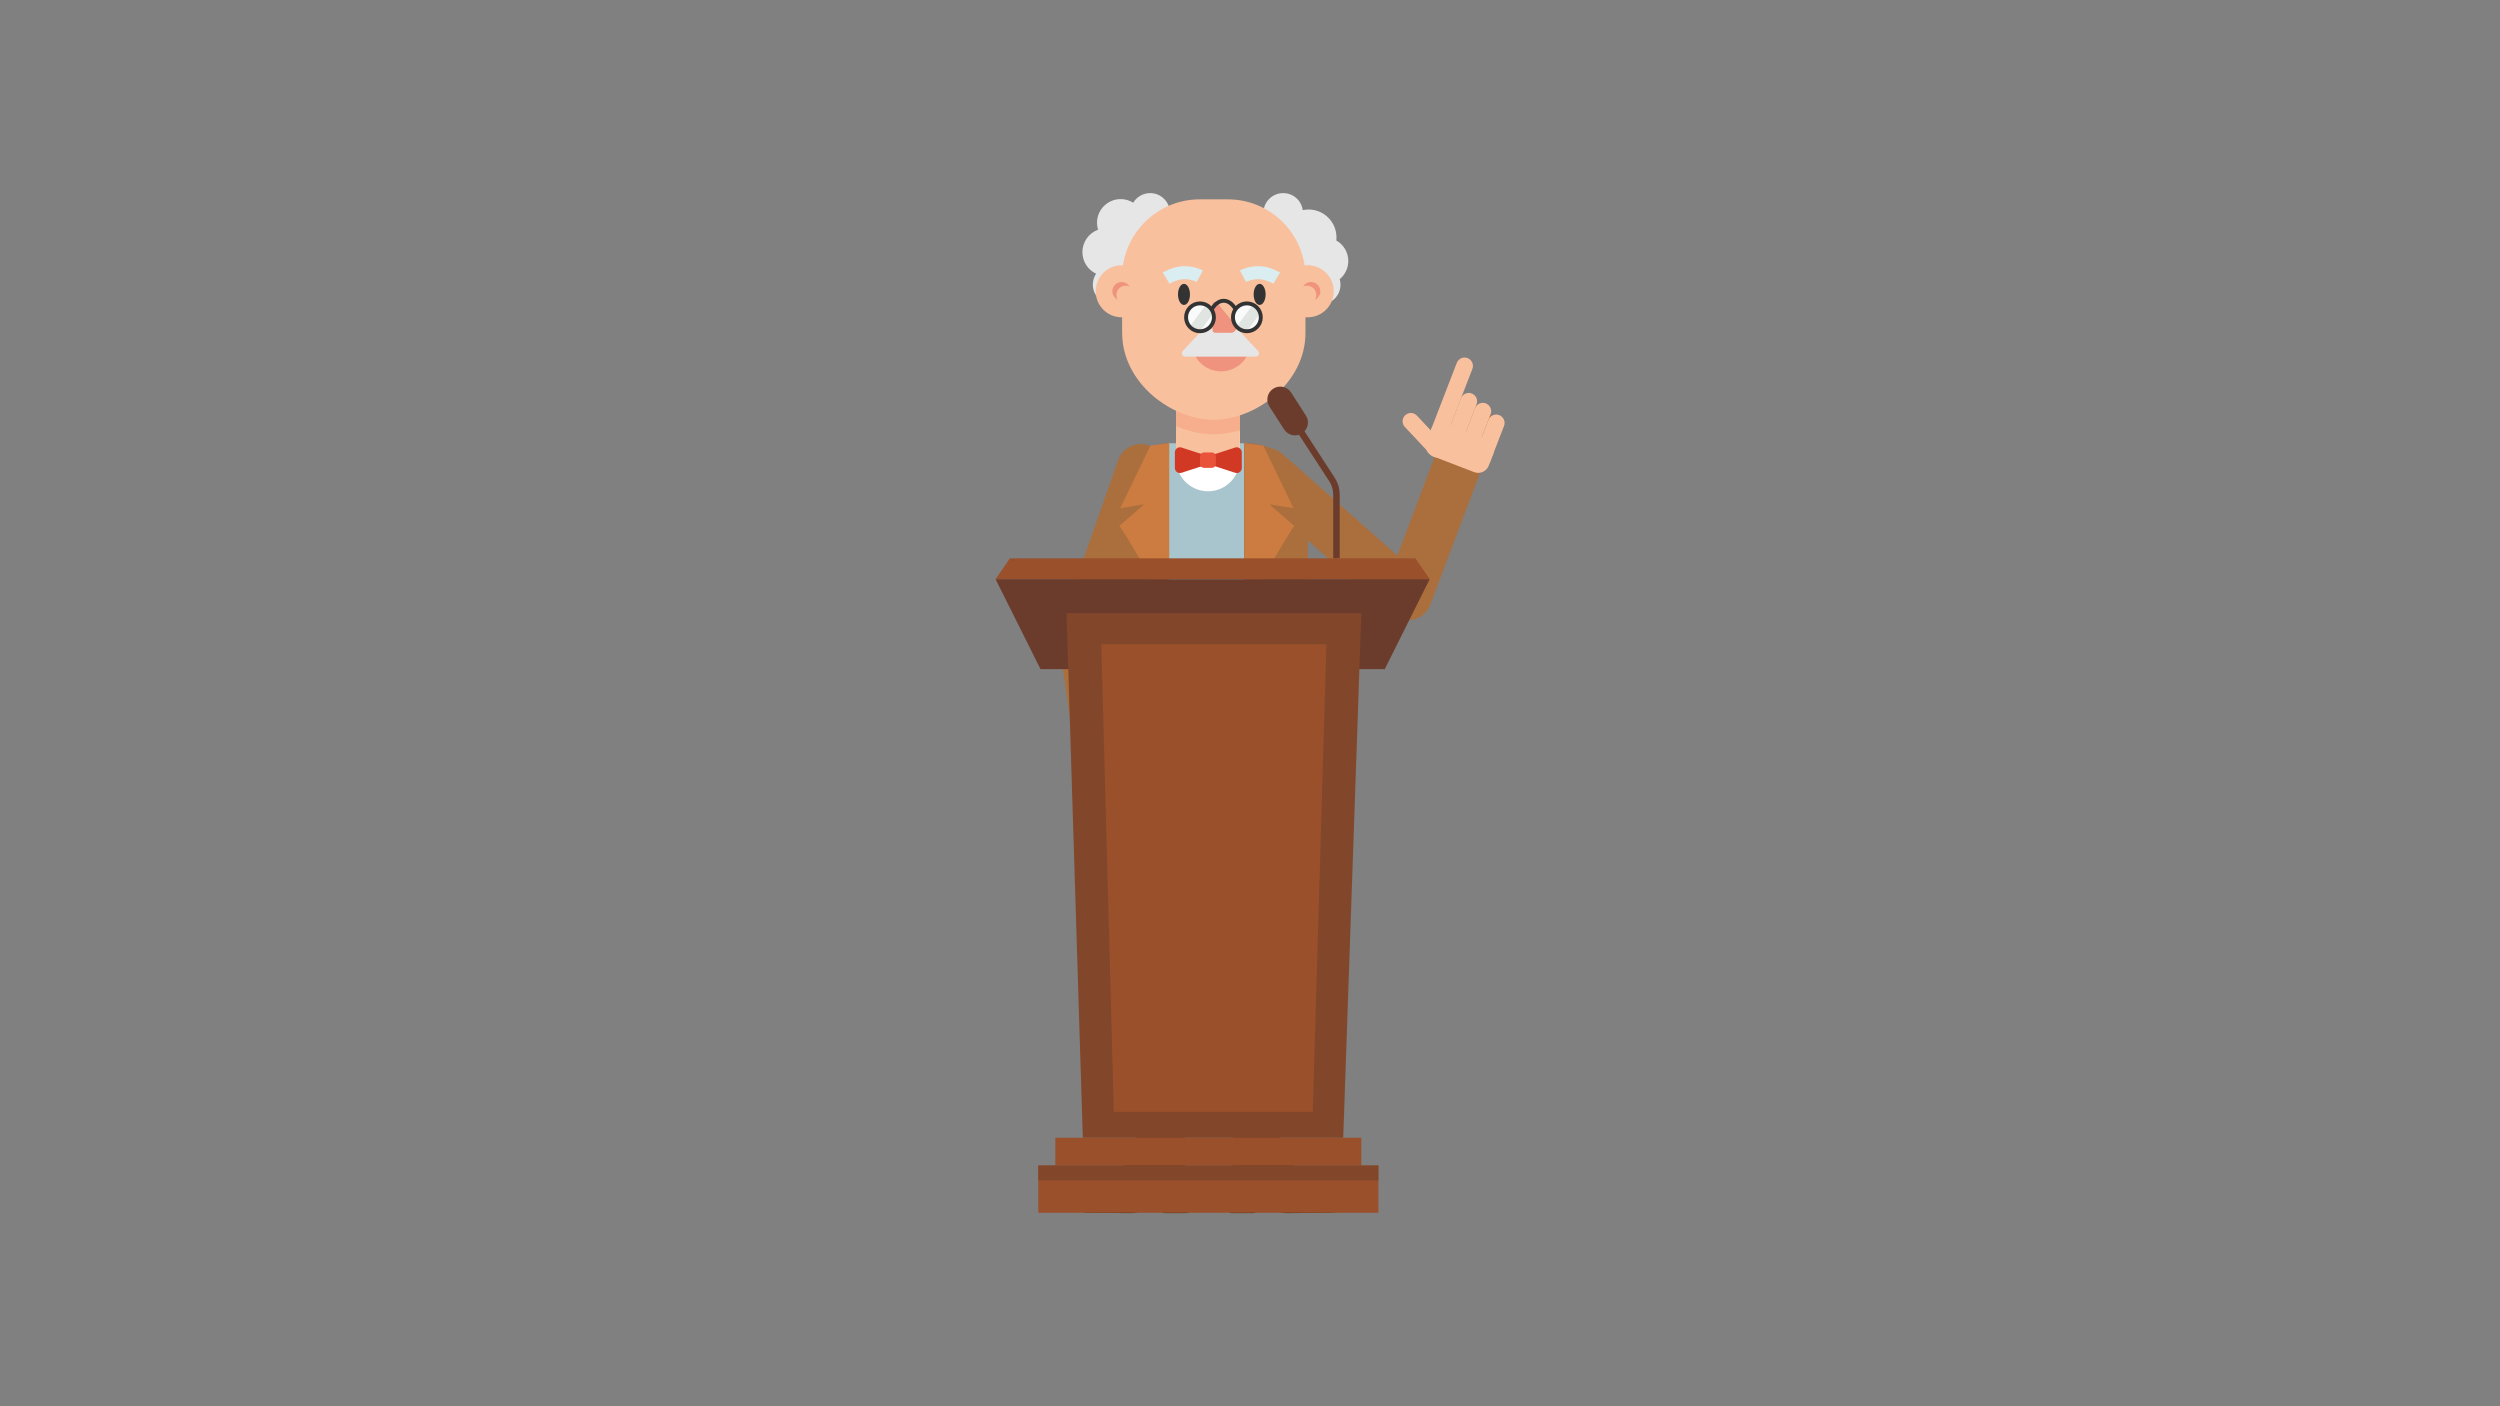 <?xml version="1.0" encoding="UTF-8" standalone="no"?>
<!-- Generator: Adobe Illustrator 19.2.0, SVG Export Plug-In . SVG Version: 6.00 Build 0)  -->

<svg
   xmlns:dc="http://purl.org/dc/elements/1.1/"
   xmlns:cc="http://creativecommons.org/ns#"
   xmlns:rdf="http://www.w3.org/1999/02/22-rdf-syntax-ns#"
   xmlns:svg="http://www.w3.org/2000/svg"
   xmlns="http://www.w3.org/2000/svg"
   xmlns:sodipodi="http://sodipodi.sourceforge.net/DTD/sodipodi-0.dtd"
   xmlns:inkscape="http://www.inkscape.org/namespaces/inkscape"
   version="1.1"
   id="Layer_1"
   x="0px"
   y="0px"
   viewBox="0 0 1920 1080"
   style="enable-background:new 0 0 1920 1080;"
   xml:space="preserve"
   sodipodi:docname="Professor_Speaking_on_the_Podium_Cartoon.svg"
   inkscape:export-filename="/home/gpetit/Nextcloud/Plateformes/Noise_Planet/Noise_Planet/Kit_pedagogique/Presentation_generale/Images/Professor_Speaking_on_the_Podium_Cartoon.png"
   inkscape:export-xdpi="96"
   inkscape:export-ydpi="96"
   inkscape:version="0.92.4 (f8dce91, 2019-08-02)"><rect x="0" y="0" width="1920" height="1080" fill="#808080" stroke="none"/><defs
   id="defs153" /><sodipodi:namedview
   pagecolor="#ffffff"
   bordercolor="#666666"
   borderopacity="1"
   objecttolerance="10"
   gridtolerance="10"
   guidetolerance="10"
   inkscape:pageopacity="0"
   inkscape:pageshadow="2"
   inkscape:window-width="1878"
   inkscape:window-height="1136"
   id="namedview151"
   showgrid="false"
   inkscape:zoom="0.21851852"
   inkscape:cx="960"
   inkscape:cy="540"
   inkscape:window-x="42"
   inkscape:window-y="27"
   inkscape:window-maximized="1"
   inkscape:current-layer="Layer_1" />
<style
   type="text/css"
   id="style2">
	.st0{fill:#AA6F3D;}
	.st1{fill:#774829;}
	.st2{fill:#F8C09D;}
	.st3{fill:#A8C4CC;}
	.st4{fill:#FFFFFF;}
	.st5{fill:#E6E6E6;}
	.st6{fill:#F6AE8D;}
	.st7{fill:#EF937E;}
	.st8{fill:#333333;}
	.st9{opacity:0.81;fill:#DAEEF2;}
	.st10{opacity:0.81;fill:#FFFFFF;}
	.st11{fill:none;stroke:#333333;stroke-width:3;stroke-miterlimit:10;}
	.st12{fill:none;stroke:#DAEEF2;stroke-width:10;stroke-miterlimit:10;}
	.st13{fill:#D13924;}
	.st14{fill:#E8533A;}
	.st15{fill:#CC7C40;}
	.st16{fill:#4C2A0F;}
	.st17{fill:#99502B;}
	.st18{fill:#6B3C2C;}
	.st19{fill:#82462B;}
	.st20{fill:none;stroke:#6B3C2C;stroke-width:5;stroke-miterlimit:10;}
</style>
<g
   id="g148">
	<g
   id="g126">
		<path
   class="st0"
   d="M1074.7,475.1L1074.7,475.1c9.5,3.6,20.2-1.2,23.8-10.8l48.5-128.5c3.6-9.5-1.2-20.2-10.8-23.8l0,0    c-9.5-3.6-20.2,1.2-23.8,10.8l-48.5,128.5C1060.3,460.9,1065.1,471.5,1074.7,475.1z"
   id="path4" />
		<path
   class="st1"
   d="M929.1,624h-1.3c-41.6,0-75.4-34.2-75.4-75.8V548h152v0.2C1004.4,589.8,970.7,624,929.1,624z"
   id="path6" />
		<path
   class="st0"
   d="M958.8,350.1L958.8,350.1c-6.7,7.6-6,19.3,1.6,26l102.9,91c7.6,6.7,19.3,6,26-1.6v0c6.7-7.6,6-19.3-1.6-26    l-102.9-91C977.2,341.8,965.6,342.5,958.8,350.1z"
   id="path8" />
		<path
   class="st0"
   d="M824.6,506.5L824.6,506.5c9.6,3.4,20.1-1.7,23.5-11.3l45.4-129.6c3.4-9.6-1.7-20.1-11.3-23.5l0,0    c-9.6-3.4-20.1,1.7-23.5,11.3L813.3,483C810,492.6,815,503.2,824.6,506.5z"
   id="path10" />
		<path
   class="st0"
   d="M828.6,469.9L828.6,469.9c-10.1,1.4-17.1,10.8-15.6,20.9l19.5,136c1.4,10.1,10.8,17.1,20.9,15.6h0    c10.1-1.4,17.1-10.8,15.6-20.9l-19.5-136C848.1,475.4,838.7,468.4,828.6,469.9z"
   id="path12" />
		<polygon
   class="st1"
   points="909.8,890 873.4,890 852.4,548 914.4,548   "
   id="polygon14" />
		<polygon
   class="st1"
   points="947.2,890 982.4,890 1004.4,548 941.4,548   "
   id="polygon16" />
		<path
   class="st0"
   d="M899.5,340.4h57.7c26,0,47.2,21.1,47.2,47.2V548h-152V387.6C852.4,361.5,873.5,340.4,899.5,340.4z"
   id="path18" />
		<g
   id="g32">
			<path
   class="st2"
   d="M1108,349.6L1108,349.6c2.6-2.4,2.7-6.5,0.3-9l-20.1-21.4c-2.4-2.6-6.5-2.7-9-0.3l0,0     c-2.6,2.4-2.7,6.5-0.3,9l20.1,21.4C1101.3,351.9,1105.4,352,1108,349.6z"
   id="path20" />
			<path
   class="st2"
   d="M1143.3,357.7l3.7-9.7c1.6-4.2-0.5-8.8-4.6-10.4l-32.8-12.6c-4.2-1.6-8.8,0.5-10.4,4.6l-3.7,9.7     c-1.7,4.4,0.5,9.4,4.9,11.1l31.8,12.2C1136.6,364.3,1141.6,362.1,1143.3,357.7z"
   id="path22" />
			<path
   class="st2"
   d="M1101.1,342.4L1101.1,342.4c3.3,1.3,7-0.4,8.3-3.7l21.4-55.4c1.3-3.3-0.4-7-3.7-8.3v0     c-3.3-1.3-7,0.4-8.3,3.7l-21.4,55.4C1096.1,337.4,1097.8,341.1,1101.1,342.4z"
   id="path24" />
			<path
   class="st2"
   d="M1115.1,341.6L1115.1,341.6c3.3,1.3,7-0.4,8.3-3.7l10.6-27.4c1.3-3.3-0.4-7-3.7-8.3h0     c-3.3-1.3-7,0.4-8.3,3.7l-10.6,27.4C1110.2,336.6,1111.8,340.3,1115.1,341.6z"
   id="path26" />
			<path
   class="st2"
   d="M1125.9,349.2L1125.9,349.2c3.3,1.3,7-0.4,8.3-3.7l10.6-27.4c1.3-3.3-0.4-7-3.7-8.3l0,0     c-3.3-1.3-7,0.4-8.3,3.7l-10.6,27.4C1121,344.2,1122.6,347.9,1125.9,349.2z"
   id="path28" />
			<path
   class="st2"
   d="M1136.2,358.2L1136.2,358.2c3.3,1.3,7-0.4,8.3-3.7l10.6-27.4c1.3-3.3-0.4-7-3.7-8.3l0,0     c-3.3-1.3-7,0.4-8.3,3.7l-10.6,27.4C1131.2,353.2,1132.9,356.9,1136.2,358.2z"
   id="path30" />
		</g>
		<rect
   x="897.5"
   y="340.4"
   class="st3"
   width="58"
   height="207.6"
   id="rect34" />
		<path
   class="st4"
   d="M952.2,352.8c0,13.4-10.9,24.5-24.3,24.5h0h-0.2c-13.4,0-24.5-11.1-24.5-24.5v-21.5h49V352.8z"
   id="path36" />
		<rect
   x="903.2"
   y="311.3"
   class="st2"
   width="49"
   height="46"
   id="rect38" />
		<path
   class="st5"
   d="M904.5,181.7c0-5.6-2.6-10.7-6.6-14c0.4-1.3,0.6-2.7,0.6-4.2c0-8.4-6.8-15.2-15.2-15.2c-5.5,0-10.4,3-13,7.4    c-2.8-1.8-6.1-2.8-9.6-2.8c-10.1,0-18.2,8.2-18.2,18.2c0,1.9,0.3,3.7,0.8,5.3c-7,2.6-12,9.3-12,17.2c0,7.4,4.3,13.7,10.5,16.6    c-1.6,2.4-2.5,5.3-2.5,8.4c0,8.4,6.8,15.2,15.2,15.2c7.7,0,14-5.7,15-13.1c1.5,0.3,3,0.5,4.5,0.5c11.8,0,21.4-9.6,21.4-21.4    c0-0.8-0.1-1.6-0.1-2.4C900.7,194.4,904.5,188.5,904.5,181.7z"
   id="path40" />
		<path
   class="st5"
   d="M1035.5,200.4c0,5.6-2.6,10.7-6.6,14c0.4,1.3,0.6,2.7,0.6,4.2c0,8.4-6.8,15.2-15.2,15.2c-5.5,0-10.4-3-13-7.4    c-2.8,1.8-6.1,2.8-9.6,2.8c-10.1,0-18.2-8.2-18.2-18.2c0-1.9,0.3-3.7,0.8-5.3c-7-2.6-12-9.3-12-17.2c0-7.4,4.3-13.7,10.5-16.6    c-1.6-2.4-2.5-5.3-2.5-8.4c0-8.4,6.8-15.2,15.2-15.2c7.7,0,14,5.7,15,13.1c1.5-0.3,3-0.5,4.5-0.5c11.8,0,21.4,9.6,21.4,21.4    c0,0.8-0.1,1.6-0.1,2.4C1031.7,187.7,1035.5,193.7,1035.5,200.4z"
   id="path42" />
		<path
   class="st6"
   d="M903.2,327.2c9.5,4.1,19.4,6.3,28.9,6.3c6.6,0,13.4-1.1,20.1-3.1v-15.5h-49V327.2z"
   id="path44" />
		<path
   class="st2"
   d="M932.1,322.4c-31.9,0-70.3-27.9-70.3-66.9v-42.8c0-32.9,26.7-59.6,59.6-59.6h21.6c32.9,0,59.6,26.7,59.6,59.6    v42.8C1002.7,294.5,964,322.4,932.1,322.4z"
   id="path46" />
		<circle
   class="st2"
   cx="861.5"
   cy="223.7"
   r="20"
   id="circle48" />
		<path
   class="st7"
   d="M857.4,226.5c0-3.9,3.2-7.1,7.1-7.1c1.1,0,2.1,0.2,3,0.7c-1.2-2.1-3.5-3.5-6.1-3.5c-3.9,0-7.1,3.2-7.1,7.1    c0,2.8,1.7,5.3,4.1,6.4C857.8,229.1,857.4,227.8,857.4,226.5z"
   id="path50" />
		<ellipse
   class="st8"
   cx="909.3"
   cy="226.1"
   rx="4.6"
   ry="8.1"
   id="ellipse52" />
		<ellipse
   class="st8"
   cx="967.4"
   cy="226.1"
   rx="4.6"
   ry="8.1"
   id="ellipse54" />
		<circle
   class="st2"
   cx="1004.3"
   cy="223.7"
   r="20"
   id="circle56" />
		<path
   class="st7"
   d="M1010.9,226.5c0-3.9-3.2-7.1-7.1-7.1c-1.1,0-2.1,0.2-3,0.7c1.2-2.1,3.5-3.5,6.1-3.5c3.9,0,7.1,3.2,7.1,7.1    c0,2.8-1.7,5.3-4.1,6.4C1010.5,229.1,1010.9,227.8,1010.9,226.5z"
   id="path58" />
		<path
   class="st7"
   d="M915.2,262.6c0,12.5,10.1,22.6,22.6,22.6h0c12.5,0,22.6-10.1,22.6-22.6"
   id="path60" />
		<path
   class="st5"
   d="M964.3,273.9h-54c-2.3,0-3.5-2.8-1.9-4.4l13.2-14.1c1.7-1.8,4-2.8,6.4-2.8h18.6c2.4,0,4.7,1,6.4,2.8    l13.2,14.1C967.8,271.1,966.6,273.9,964.3,273.9z"
   id="path62" />
		<path
   class="st7"
   d="M931.3,233.5V254c0,0.9,1.1,1.6,2.1,1.6h12.1c3.3,0,5.1-3.8,3-6.4l-14-16.9    C933.5,231.2,931.3,231.9,931.3,233.5z"
   id="path64" />
		<circle
   class="st9"
   cx="921.6"
   cy="243.7"
   r="10.7"
   id="circle66" />
		<g
   id="g72">
			<path
   class="st10"
   d="M926.2,234c-1.3-0.6-2.8-0.9-4.4-0.9c-5.9,0-10.7,4.8-10.7,10.7c0,2.7,1,5.2,2.7,7.1     C917.8,245.3,923.1,238,926.2,234z"
   id="path68" />
			<path
   class="st10"
   d="M921.5,254.4c0.1,0,0.2,0,0.3,0c5.9,0,10.7-4.8,10.7-10.7c0-1.2-0.2-2.3-0.5-3.3L921.5,254.4z"
   id="path70" />
		</g>
		<circle
   class="st9"
   cx="957.6"
   cy="243.7"
   r="10.7"
   id="circle74" />
		<g
   id="g80">
			<path
   class="st10"
   d="M962.2,234c-1.3-0.6-2.8-0.9-4.4-0.9c-5.9,0-10.7,4.8-10.7,10.7c0,2.7,1,5.2,2.7,7.1     C953.8,245.3,959.1,238,962.2,234z"
   id="path76" />
			<path
   class="st10"
   d="M957.5,254.4c0.1,0,0.2,0,0.3,0c5.9,0,10.7-4.8,10.7-10.7c0-1.2-0.2-2.3-0.5-3.3L957.5,254.4z"
   id="path78" />
		</g>
		<circle
   class="st11"
   cx="921.6"
   cy="243.7"
   r="10.7"
   id="circle82" />
		<circle
   class="st11"
   cx="957.6"
   cy="243.7"
   r="10.7"
   id="circle84" />
		<path
   class="st11"
   d="M930.6,237.7c0,0,3.3-6.7,9.2-6.7s9.2,6.7,9.2,6.7"
   id="path86" />
		<path
   class="st12"
   d="M895.6,213.6c0,0,6.9-4.2,13.9-4.2c7,0,12,2.7,12,2.7"
   id="path88" />
		<path
   class="st12"
   d="M980.5,213.6c0,0-6.9-4.2-13.9-4.2c-7,0-12,2.7-12,2.7"
   id="path90" />
		<g
   id="g98">
			<path
   class="st13"
   d="M925,357.4l-17.6,5.7c-2.5,0.8-5.1-1-5.1-3.7v-12c0-2.6,2.6-4.5,5.1-3.7l17.6,5.7V357.4z"
   id="path92" />
			<path
   class="st13"
   d="M931,357.4l17.6,5.7c2.5,0.8,5.1-1,5.1-3.7v-12c0-2.6-2.6-4.5-5.1-3.7l-17.6,5.7V357.4z"
   id="path94" />
			<path
   class="st14"
   d="M930.7,359.3h-6c-1.7,0-3.1-1.4-3.1-3.1v-5.6c0-1.7,1.4-3.1,3.1-3.1h6c1.7,0,3.1,1.4,3.1,3.1v5.6     C933.8,357.9,932.4,359.3,930.7,359.3z"
   id="path96" />
		</g>
		<path
   class="st15"
   d="M898,340.4l-14.4,1.8l-23.3,48.1l18.5-3l-19.2,16.6c0,0,4.5,5.5,19.2,31.5c14.7,26,19.2,40.9,19.2,40.9    V340.4z"
   id="path100" />
		<rect
   x="852.4"
   y="532.1"
   class="st0"
   width="45.2"
   height="59.5"
   id="rect102" />
		<path
   class="st15"
   d="M956,340.4l14.2,1.8l23.2,48.1l-18.6-3l19.2,16.6c0,0-4.3,5.5-19,31.5c-14.7,26-19,40.9-19,40.9V340.4z"
   id="path104" />
		<g
   id="g118">
			<path
   class="st2"
   d="M841.4,624.8l-11.2,1.7l5.4,35.1c0.5,3.1,3.4,5.2,6.5,4.7l0,0c3.1-0.5,5.2-3.4,4.7-6.5L841.4,624.8z"
   id="path106" />
			<path
   class="st2"
   d="M853.1,623.1l-11.2,2.1l8,42.2c0.6,3.1,3.6,5.1,6.6,4.5h0c3.1-0.6,5.1-3.6,4.5-6.6L853.1,623.1z"
   id="path108" />
			<path
   class="st2"
   d="M864,625.3l-10.9,3.3l12.5,41.1c0.9,3,4.1,4.7,7.1,3.8l0,0c3-0.9,4.7-4.1,3.8-7.1L864,625.3z"
   id="path110" />
			<path
   class="st2"
   d="M869.9,617.8l-10.1,5.3l19.8,38c1.5,2.8,4.9,3.9,7.7,2.4l0,0c2.8-1.5,3.9-4.9,2.4-7.7L869.9,617.8z"
   id="path112" />
			<path
   class="st2"
   d="M869.5,609.8l-6.6,9.2l21,15.1c2.5,1.8,6.1,1.3,7.9-1.3l0,0c1.8-2.5,1.3-6.1-1.3-7.9L869.5,609.8z"
   id="path114" />
			<path
   class="st2"
   d="M873.8,615.4l2.6,8.7c0.5,1.6-0.4,3.3-2,3.7l-37.9,11.5c-1.6,0.5-3.3-0.4-3.7-2l-2.6-8.7     c-1.8-6,1.6-12.3,7.5-14.1l22-6.7C865.7,606.1,872,609.4,873.8,615.4z"
   id="path116" />
		</g>
		<path
   class="st16"
   d="M947.2,889.7l-4.6,37.9c-0.3,2.2,1.4,4.1,3.6,4.1h15.9c2,0,3.7-1.6,3.7-3.7v-3.6c0,0,15.1,7.3,22.3,7.3    s22.2-0.3,31.9-0.3c6.4,0,14.4-2.2,19-3.7c2.2-0.7,3.5-3,3-5.3l-1.7-7.1c-1.4-5.9-7.3-9.6-13.2-8.3h0c-3.9,0.9-8,0.4-11.6-1.4    l-33.1-16.1H947.2z"
   id="path120" />
		<path
   class="st16"
   d="M909.8,889.7l4.6,37.9c0.3,2.2-1.4,4.1-3.6,4.1h-15.9c-2,0-3.7-1.6-3.7-3.7v-3.6c0,0-15.1,7.3-22.3,7.3    s-22.2-0.3-31.9-0.3c-6.4,0-14.4-2.2-19-3.7c-2.2-0.7-3.5-3-3-5.3l1.7-7.1c1.4-5.9,7.3-9.6,13.2-8.3l0,0c3.9,0.9,8,0.4,11.6-1.4    l33.1-16.1L909.8,889.7z"
   id="path122" />
		<rect
   x="955.6"
   y="532.8"
   class="st0"
   width="48.8"
   height="59.5"
   id="rect124" />
	</g>
	<g
   id="g142">
		<polygon
   class="st17"
   points="1098,444.8 764.6,444.8 775.6,428.8 1087,428.8   "
   id="polygon128" />
		<polygon
   class="st18"
   points="1063.5,513.9 799.1,513.9 764.6,444.8 1098,444.8   "
   id="polygon130" />
		<polygon
   class="st19"
   points="1031.6,873.8 831.6,873.8 819.1,470.9 1045.5,470.9   "
   id="polygon132" />
		<polygon
   class="st17"
   points="1008.2,853.9 855.4,853.9 845.8,494.8 1018.7,494.8   "
   id="polygon134" />
		<rect
   x="810.5"
   y="873.8"
   class="st17"
   width="235"
   height="21.3"
   id="rect136" />
		<rect
   x="797.4"
   y="895.1"
   class="st17"
   width="261.2"
   height="36.3"
   id="rect138" />
		<rect
   x="797.4"
   y="895.1"
   class="st19"
   width="261.2"
   height="11.4"
   id="rect140" />
	</g>
	<path
   class="st18"
   d="M999.9,332.8L999.9,332.8c-4.6,3-10.8,1.6-13.7-3l-11.3-17.6c-3-4.6-1.6-10.8,3-13.7h0c4.6-3,10.8-1.6,13.7,3   l11.3,17.6C1005.9,323.7,1004.6,329.8,999.9,332.8z"
   id="path144" />
	<path
   class="st20"
   d="M998.6,330.8l24.5,37.7c2.2,3.4,3.3,7.3,3.3,11.4v48.8"
   id="path146" />
</g>
</svg>
